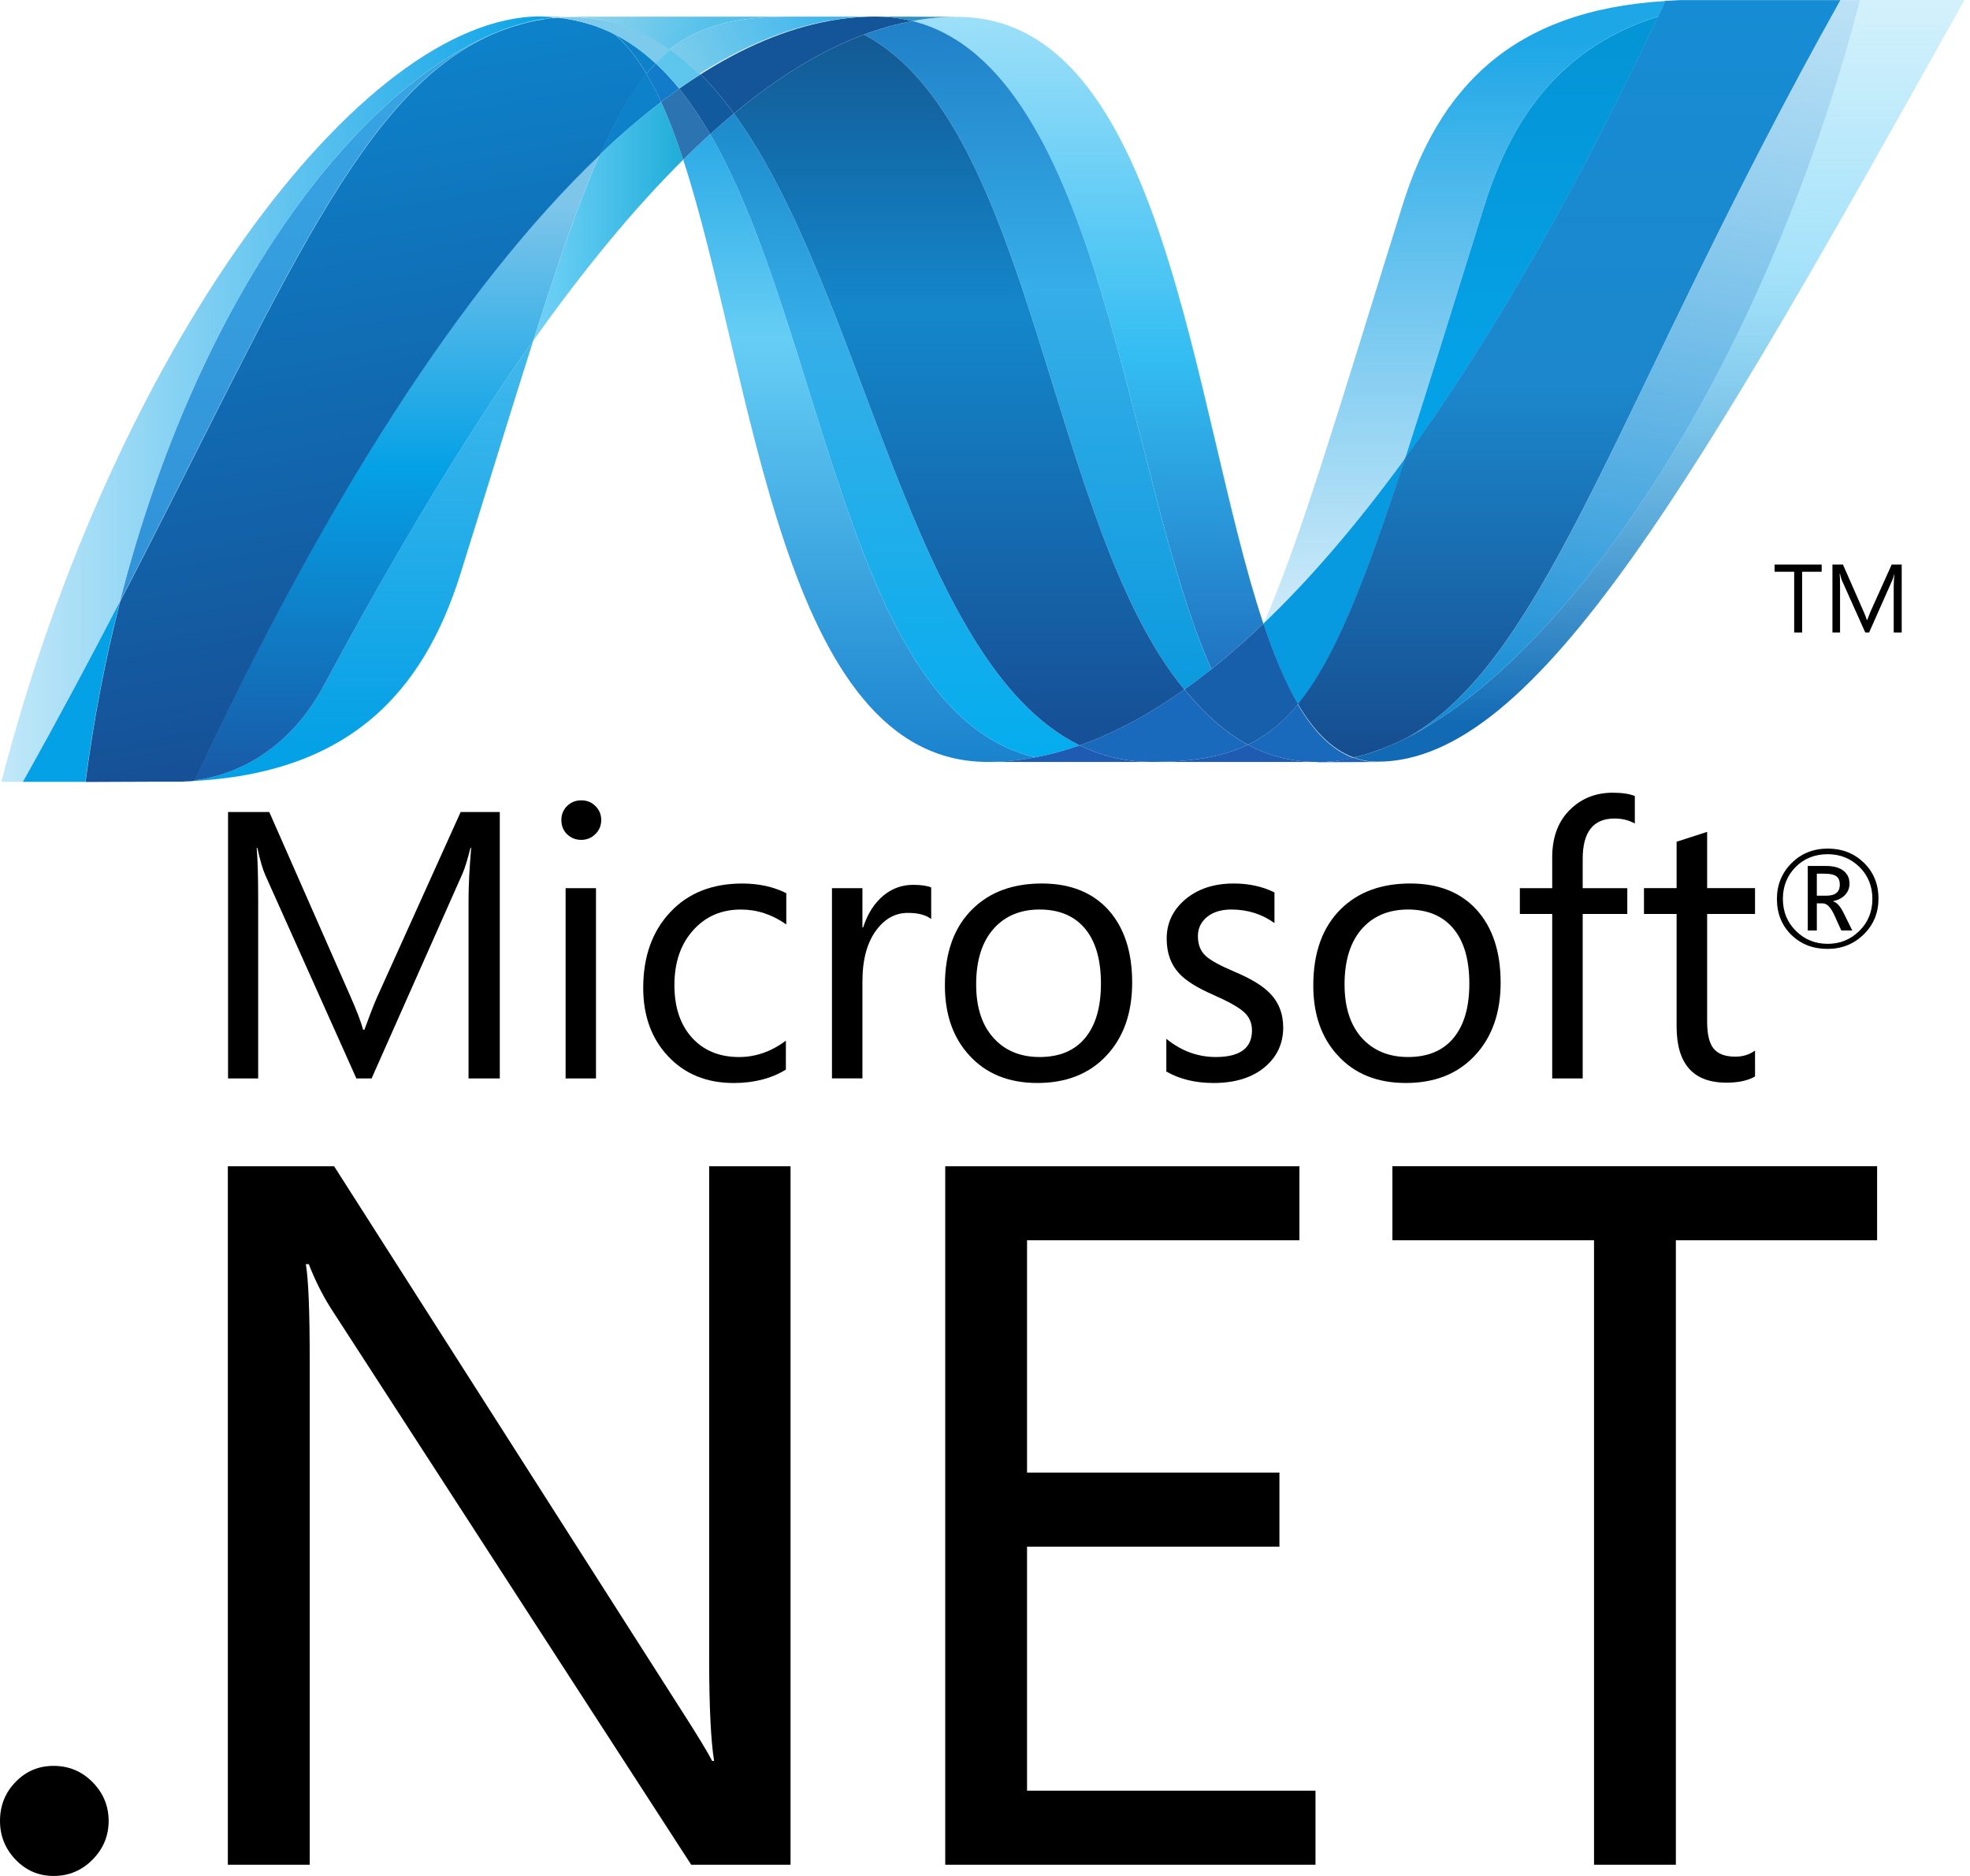 <?xml version="1.0" encoding="UTF-8" standalone="no"?>
<svg
   xmlns:dc="http://purl.org/dc/elements/1.1/"
   xmlns:cc="http://creativecommons.org/ns#"
   xmlns:rdf="http://www.w3.org/1999/02/22-rdf-syntax-ns#"
   xmlns:svg="http://www.w3.org/2000/svg"
   xmlns="http://www.w3.org/2000/svg"
   xmlns:xlink="http://www.w3.org/1999/xlink"
   xmlns:sodipodi="http://sodipodi.sourceforge.net/DTD/sodipodi-0.dtd"
   xmlns:inkscape="http://www.inkscape.org/namespaces/inkscape"
   version="1.1"
   width="315"
   height="299.999"
   id="svg2816"
   sodipodi:docname="NET_logo.svg"
   inkscape:version="0.92.2 (5c3e80d, 2017-08-06)">
  <sodipodi:namedview
     pagecolor="#ffffff"
     bordercolor="#666666"
     borderopacity="1"
     objecttolerance="10"
     gridtolerance="10"
     guidetolerance="10"
     inkscape:pageopacity="0"
     inkscape:pageshadow="2"
     inkscape:window-width="1920"
     inkscape:window-height="1017"
     id="namedview1143"
     showgrid="false"
     inkscape:zoom="2.8333466"
     inkscape:cx="157.5"
     inkscape:cy="206.89709"
     inkscape:window-x="1912"
     inkscape:window-y="-8"
     inkscape:window-maximized="1"
     inkscape:current-layer="svg2816" />
  <defs
     id="defs3">
    <linearGradient
       id="linearGradient4097">
      <stop
         id="stop4099"
         style="stop-color:#33bdf2;stop-opacity:0.698"
         offset="0" />
      <stop
         id="stop4101"
         style="stop-color:#1dacd8;stop-opacity:1"
         offset="1" />
    </linearGradient>
    <linearGradient
       id="linearGradient4062">
      <stop
         id="stop4064"
         style="stop-color:#05a1e6;stop-opacity:0.247"
         offset="0" />
      <stop
         id="stop4066"
         style="stop-color:#05a1e6;stop-opacity:1"
         offset="1" />
    </linearGradient>
    <radialGradient
       cx="0"
       cy="0"
       r="1"
       fx="0"
       fy="0"
       id="radialGradient4775"
       gradientUnits="userSpaceOnUse"
       gradientTransform="matrix(-368.838,3054.236,3027.47,178.242,-35.956,775.328)"
       spreadMethod="pad">
      <stop
         id="stop4777"
         style="stop-color:#ffffff;stop-opacity:1"
         offset="0" />
      <stop
         id="stop4779"
         style="stop-color:#9ca6b0;stop-opacity:1"
         offset="0.907" />
      <stop
         id="stop4781"
         style="stop-color:#9ca6b0;stop-opacity:1"
         offset="0.907" />
      <stop
         id="stop4783"
         style="stop-color:#c2c6cc;stop-opacity:1"
         offset="1" />
    </radialGradient>
    <linearGradient
       x1="0"
       y1="0"
       x2="1"
       y2="0"
       id="linearGradient12325"
       gradientUnits="userSpaceOnUse"
       gradientTransform="matrix(0,-29.661,-29.661,0,2008.511,86.026)"
       spreadMethod="pad">
      <stop
         id="stop12327"
         style="stop-color:#0994dc;stop-opacity:1"
         offset="0" />
      <stop
         id="stop12329"
         style="stop-color:#66cef5;stop-opacity:1"
         offset="0.35" />
      <stop
         id="stop12331"
         style="stop-color:#66cef5;stop-opacity:1"
         offset="0.35" />
      <stop
         id="stop12333"
         style="stop-color:#127bca;stop-opacity:1"
         offset="0.846" />
      <stop
         id="stop12335"
         style="stop-color:#127bca;stop-opacity:1"
         offset="0.846" />
      <stop
         id="stop12337"
         style="stop-color:#127bca;stop-opacity:1"
         offset="1" />
    </linearGradient>
    <linearGradient
       x1="0"
       y1="0"
       x2="1"
       y2="0"
       id="linearGradient12353"
       gradientUnits="userSpaceOnUse"
       gradientTransform="matrix(0,-30.417,-30.417,0,2009.642,86.777)"
       spreadMethod="pad">
      <stop
         id="stop12355"
         style="stop-color:#0e76bc;stop-opacity:1"
         offset="0" />
      <stop
         id="stop12357"
         style="stop-color:#36aee8;stop-opacity:1"
         offset="0.36" />
      <stop
         id="stop12359"
         style="stop-color:#36aee8;stop-opacity:1"
         offset="0.36" />
      <stop
         id="stop12361"
         style="stop-color:#00adef;stop-opacity:1"
         offset="0.846" />
      <stop
         id="stop12363"
         style="stop-color:#00adef;stop-opacity:1"
         offset="0.846" />
      <stop
         id="stop12365"
         style="stop-color:#00adef;stop-opacity:1"
         offset="1" />
    </linearGradient>
    <linearGradient
       x1="0"
       y1="0"
       x2="1"
       y2="0"
       id="linearGradient12439"
       gradientUnits="userSpaceOnUse"
       gradientTransform="matrix(0,24.203,24.203,0,2015.755,62.94)"
       spreadMethod="pad">
      <stop
         id="stop12441"
         style="stop-color:#1c63b7;stop-opacity:1"
         offset="0" />
      <stop
         id="stop12443"
         style="stop-color:#33bdf2;stop-opacity:1"
         offset="0.5" />
      <stop
         id="stop12445"
         style="stop-color:#33bdf2;stop-opacity:0.42"
         offset="1" />
    </linearGradient>
    <linearGradient
       x1="0"
       y1="0"
       x2="1"
       y2="0"
       id="linearGradient12539"
       gradientUnits="userSpaceOnUse"
       gradientTransform="matrix(0,-31.581,-31.581,0,2014.164,89.859)"
       spreadMethod="pad">
      <stop
         id="stop12541"
         style="stop-color:#166ab8;stop-opacity:1"
         offset="0" />
      <stop
         id="stop12543"
         style="stop-color:#36aee8;stop-opacity:1"
         offset="0.4" />
      <stop
         id="stop12545"
         style="stop-color:#36aee8;stop-opacity:1"
         offset="0.4" />
      <stop
         id="stop12547"
         style="stop-color:#0798dd;stop-opacity:1"
         offset="0.846" />
      <stop
         id="stop12549"
         style="stop-color:#0798dd;stop-opacity:1"
         offset="0.846" />
      <stop
         id="stop12551"
         style="stop-color:#0798dd;stop-opacity:1"
         offset="1" />
    </linearGradient>
    <linearGradient
       x1="0"
       y1="0"
       x2="1"
       y2="0"
       id="linearGradient12567"
       gradientUnits="userSpaceOnUse"
       gradientTransform="matrix(0,-33.582,-33.582,0,2011.675,89.693)"
       spreadMethod="pad">
      <stop
         id="stop12569"
         style="stop-color:#124379;stop-opacity:1"
         offset="0" />
      <stop
         id="stop12571"
         style="stop-color:#1487cb;stop-opacity:1"
         offset="0.39" />
      <stop
         id="stop12573"
         style="stop-color:#1487cb;stop-opacity:1"
         offset="0.39" />
      <stop
         id="stop12575"
         style="stop-color:#165197;stop-opacity:1"
         offset="0.78" />
      <stop
         id="stop12577"
         style="stop-color:#165197;stop-opacity:1"
         offset="0.78" />
      <stop
         id="stop12579"
         style="stop-color:#165197;stop-opacity:1"
         offset="1" />
    </linearGradient>
    <linearGradient
       x1="0"
       y1="0"
       x2="1"
       y2="0"
       id="linearGradient12721"
       gradientUnits="userSpaceOnUse"
       gradientTransform="matrix(0,23.577,23.577,0,2033.846,63.547)"
       spreadMethod="pad">
      <stop
         id="stop12723"
         style="stop-color:#136ab4;stop-opacity:1"
         offset="0" />
      <stop
         id="stop12725"
         style="stop-color:#59caf5;stop-opacity:0.549"
         offset="0.6" />
      <stop
         id="stop12727"
         style="stop-color:#59caf5;stop-opacity:0.235"
         offset="1" />
    </linearGradient>
    <linearGradient
       x1="0"
       y1="0"
       x2="1"
       y2="0"
       id="linearGradient12825"
       gradientUnits="userSpaceOnUse"
       gradientTransform="matrix(0,24.141,24.141,0,1991.092,62.953)"
       spreadMethod="pad">
      <stop
         id="stop12827"
         style="stop-color:#318ed5;stop-opacity:1"
         offset="0" />
      <stop
         id="stop12829"
         style="stop-color:#38a7e4;stop-opacity:1"
         offset="1" />
    </linearGradient>
    <linearGradient
       x1="0"
       y1="0"
       x2="1"
       y2="0"
       id="linearGradient12905"
       gradientUnits="userSpaceOnUse"
       gradientTransform="matrix(0,23.466,23.466,0,1992.611,62.868)"
       spreadMethod="pad">
      <stop
         id="stop12907"
         style="stop-color:#05a1e6;stop-opacity:1"
         offset="0" />
      <stop
         id="stop12909"
         style="stop-color:#05a1e6;stop-opacity:0.549"
         offset="1" />
    </linearGradient>
    <linearGradient
       x1="0"
       y1="0"
       x2="1"
       y2="0"
       id="linearGradient12937"
       gradientUnits="userSpaceOnUse"
       gradientTransform="matrix(0,19.829,19.829,0,1993.873,61.671)"
       spreadMethod="pad">
      <stop
         id="stop12939"
         style="stop-color:#1959a6;stop-opacity:1"
         offset="0" />
      <stop
         id="stop12941"
         style="stop-color:#05a1e6;stop-opacity:1"
         offset="0.5" />
      <stop
         id="stop12943"
         style="stop-color:#05a1e6;stop-opacity:1"
         offset="0.5" />
      <stop
         id="stop12945"
         style="stop-color:#7ec5ea;stop-opacity:1"
         offset="0.918" />
      <stop
         id="stop12947"
         style="stop-color:#7ec5ea;stop-opacity:1"
         offset="1" />
    </linearGradient>
    <linearGradient
       x1="0"
       y1="0"
       x2="1"
       y2="0"
       id="linearGradient12975"
       gradientUnits="userSpaceOnUse"
       gradientTransform="matrix(-3.791,21.5,21.5,3.791,1994.633,62.938)"
       spreadMethod="pad">
      <stop
         id="stop12977"
         style="stop-color:#165096;stop-opacity:1"
         offset="0" />
      <stop
         id="stop12979"
         style="stop-color:#0d82ca;stop-opacity:1"
         offset="1" />
    </linearGradient>
    <linearGradient
       x1="0"
       y1="0"
       x2="1"
       y2="0"
       id="linearGradient12995"
       gradientUnits="userSpaceOnUse"
       gradientTransform="matrix(0,11.236,11.236,0,2029.809,75.097)"
       spreadMethod="pad">
      <stop
         id="stop12997"
         style="stop-color:#05a1e6;stop-opacity:1"
         offset="0" />
      <stop
         id="stop12999"
         style="stop-color:#0495d6;stop-opacity:1"
         offset="0.874" />
      <stop
         id="stop13001"
         style="stop-color:#0495d6;stop-opacity:1"
         offset="1" />
    </linearGradient>
    <linearGradient
       x1="0"
       y1="0"
       x2="1"
       y2="0"
       id="linearGradient13071"
       gradientUnits="userSpaceOnUse"
       gradientTransform="matrix(-4.569,-25.909,-25.909,4.569,2035.09,87.371)"
       spreadMethod="pad">
      <stop
         id="stop13073"
         style="stop-color:#38a7e4;stop-opacity:0.329"
         offset="0" />
      <stop
         id="stop13075"
         style="stop-color:#0e88d3;stop-opacity:1"
         offset="0.962" />
      <stop
         id="stop13077"
         style="stop-color:#0e88d3;stop-opacity:1"
         offset="0.962" />
      <stop
         id="stop13079"
         style="stop-color:#0e88d3;stop-opacity:1"
         offset="1" />
    </linearGradient>
    <linearGradient
       x1="0"
       y1="0"
       x2="1"
       y2="0"
       id="linearGradient13131"
       gradientUnits="userSpaceOnUse"
       gradientTransform="matrix(0,-24.512,-24.512,0,2031,86.462)"
       spreadMethod="pad">
      <stop
         id="stop13133"
         style="stop-color:#168cd4;stop-opacity:1"
         offset="0" />
      <stop
         id="stop13135"
         style="stop-color:#1c87cc;stop-opacity:1"
         offset="0.5" />
      <stop
         id="stop13137"
         style="stop-color:#154b8d;stop-opacity:1"
         offset="1" />
    </linearGradient>
    <linearGradient
       x1="0"
       y1="0"
       x2="1"
       y2="0"
       id="linearGradient13207"
       gradientUnits="userSpaceOnUse"
       gradientTransform="matrix(5.646,-2.342,-2.342,-5.646,1999.734,86.966)"
       spreadMethod="pad">
      <stop
         id="stop13209"
         style="stop-color:#97d6ee;stop-opacity:1"
         offset="0" />
      <stop
         id="stop13211"
         style="stop-color:#55c1ea;stop-opacity:1"
         offset="0.703" />
      <stop
         id="stop13213"
         style="stop-color:#55c1ea;stop-opacity:1"
         offset="1" />
    </linearGradient>
    <linearGradient
       x1="0"
       y1="0"
       x2="1"
       y2="0"
       id="linearGradient13219"
       gradientUnits="userSpaceOnUse"
       gradientTransform="matrix(4.459,2.022,2.022,-4.459,2002.999,84.154)"
       spreadMethod="pad">
      <stop
         id="stop13221"
         style="stop-color:#7accec;stop-opacity:1"
         offset="0" />
      <stop
         id="stop13223"
         style="stop-color:#3fb7ed;stop-opacity:1"
         offset="1" />
    </linearGradient>
    <linearGradient
       x1="0"
       y1="0"
       x2="1"
       y2="0"
       id="linearGradient13315"
       gradientUnits="userSpaceOnUse"
       gradientTransform="matrix(0,-23.976,-23.976,0,2027.682,85.106)"
       spreadMethod="pad">
      <stop
         id="stop13317"
         style="stop-color:#1da7e7;stop-opacity:1"
         offset="0" />
      <stop
         id="stop13319"
         style="stop-color:#37abe7;stop-opacity:0"
         offset="1" />
    </linearGradient>
    <radialGradient
       cx="0"
       cy="0"
       r="1"
       fx="0"
       fy="0"
       id="radialGradient8648"
       xlink:href="#radialGradient4775"
       gradientUnits="userSpaceOnUse"
       gradientTransform="matrix(-461.047,-3817.795,3784.338,-222.803,-1583.957,1199.028)"
       spreadMethod="pad" />
    <linearGradient
       x1="0"
       y1="0"
       x2="1"
       y2="0"
       id="linearGradient8651"
       xlink:href="#linearGradient12325"
       gradientUnits="userSpaceOnUse"
       gradientTransform="matrix(0,149.735,-149.735,0,137.388,1.854)"
       spreadMethod="pad" />
    <linearGradient
       x1="0"
       y1="0"
       x2="1"
       y2="0"
       id="linearGradient8654"
       xlink:href="#linearGradient12353"
       gradientUnits="userSpaceOnUse"
       gradientTransform="matrix(0,153.551,-153.551,0,143.097,-1.937)"
       spreadMethod="pad" />
    <linearGradient
       x1="0"
       y1="0"
       x2="1"
       y2="0"
       id="linearGradient8670"
       xlink:href="#linearGradient12539"
       gradientUnits="userSpaceOnUse"
       gradientTransform="matrix(0,159.425,-159.425,0,165.928,-17.495)"
       spreadMethod="pad" />
    <linearGradient
       x1="0"
       y1="0"
       x2="1"
       y2="0"
       id="linearGradient8673"
       xlink:href="#linearGradient12567"
       gradientUnits="userSpaceOnUse"
       gradientTransform="matrix(0,169.528,-169.528,0,153.361,-16.657)"
       spreadMethod="pad" />
    <linearGradient
       x1="0"
       y1="0"
       x2="1"
       y2="0"
       id="linearGradient8692"
       xlink:href="#linearGradient12825"
       gradientUnits="userSpaceOnUse"
       gradientTransform="matrix(0,-121.865,121.865,0,49.455,118.332)"
       spreadMethod="pad" />
    <linearGradient
       x1="0"
       y1="0"
       x2="1"
       y2="0"
       id="linearGradient8703"
       xlink:href="#linearGradient12937"
       gradientUnits="userSpaceOnUse"
       gradientTransform="matrix(0,-100.1,100.1,0,63.495,124.805)"
       spreadMethod="pad" />
    <linearGradient
       x1="0"
       y1="0"
       x2="1"
       y2="0"
       id="linearGradient8706"
       xlink:href="#linearGradient12975"
       gradientUnits="userSpaceOnUse"
       gradientTransform="matrix(-19.138,-108.537,108.537,-19.138,67.331,118.41)"
       spreadMethod="pad" />
    <linearGradient
       x1="0"
       y1="0"
       x2="1"
       y2="0"
       id="linearGradient8709"
       xlink:href="#linearGradient12995"
       gradientUnits="userSpaceOnUse"
       gradientTransform="matrix(0,-56.721,56.721,0,244.903,57.029)"
       spreadMethod="pad" />
    <linearGradient
       x1="0"
       y1="0"
       x2="1"
       y2="0"
       id="linearGradient8720"
       xlink:href="#linearGradient13131"
       gradientUnits="userSpaceOnUse"
       gradientTransform="matrix(0,123.742,-123.742,0,250.918,-0.344)"
       spreadMethod="pad" />
    <linearGradient
       x1="0"
       y1="0"
       x2="1"
       y2="0"
       id="linearGradient8939"
       xlink:href="#linearGradient13219"
       gradientUnits="userSpaceOnUse"
       gradientTransform="matrix(4.459,2.022,2.022,-4.459,2002.999,84.154)"
       spreadMethod="pad" />
    <linearGradient
       x1="0"
       y1="0"
       x2="1"
       y2="0"
       id="linearGradient8943"
       xlink:href="#linearGradient13207"
       gradientUnits="userSpaceOnUse"
       gradientTransform="matrix(5.646,-2.342,-2.342,-5.646,1999.734,86.966)"
       spreadMethod="pad" />
    <linearGradient
       x1="0"
       y1="0"
       x2="1"
       y2="0"
       id="linearGradient8947"
       xlink:href="#linearGradient13071"
       gradientUnits="userSpaceOnUse"
       gradientTransform="matrix(-4.569,-25.909,-25.909,4.569,2035.09,87.371)"
       spreadMethod="pad" />
    <linearGradient
       x1="0"
       y1="0"
       x2="1"
       y2="0"
       id="linearGradient8954"
       xlink:href="#linearGradient12905"
       gradientUnits="userSpaceOnUse"
       gradientTransform="matrix(0,-118.46,118.46,0,57.126,118.76)"
       spreadMethod="pad" />
    <linearGradient
       x1="0"
       y1="0"
       x2="1"
       y2="0"
       id="linearGradient8956"
       xlink:href="#linearGradient12721"
       gradientUnits="userSpaceOnUse"
       gradientTransform="matrix(0,23.577,23.577,0,2033.846,63.547)"
       spreadMethod="pad" />
    <linearGradient
       x1="937.661"
       y1="2075.999"
       x2="959.674"
       y2="2075.999"
       id="linearGradient4068"
       xlink:href="#linearGradient4062"
       gradientUnits="userSpaceOnUse"
       gradientTransform="matrix(4.039,0,0,4.039,-3786.541,-8320.135)" />
    <linearGradient
       x1="958.722"
       y1="2068.957"
       x2="964.657"
       y2="2068.957"
       id="linearGradient4095"
       xlink:href="#linearGradient4097"
       gradientUnits="userSpaceOnUse"
       gradientTransform="matrix(4.039,0,0,4.039,-3786.541,-8320.135)" />
    <linearGradient
       x1="0"
       y1="0"
       x2="1"
       y2="0"
       id="linearGradient3748"
       xlink:href="#linearGradient12439"
       gradientUnits="userSpaceOnUse"
       gradientTransform="matrix(0,-122.178,122.178,0,173.958,118.396)"
       spreadMethod="pad" />
    <linearGradient
       x1="0"
       y1="0"
       x2="1"
       y2="0"
       id="linearGradient3751"
       xlink:href="#linearGradient13315"
       gradientUnits="userSpaceOnUse"
       gradientTransform="matrix(0,121.032,-121.032,0,234.166,6.498)"
       spreadMethod="pad" />
    <linearGradient
       x1="0"
       y1="0"
       x2="1"
       y2="0"
       id="linearGradient3754"
       xlink:href="#linearGradient13071"
       gradientUnits="userSpaceOnUse"
       gradientTransform="matrix(-23.063,130.795,-130.795,-23.063,271.564,-4.934)"
       spreadMethod="pad" />
    <linearGradient
       x1="0"
       y1="0"
       x2="1"
       y2="0"
       id="linearGradient3757"
       xlink:href="#linearGradient12721"
       gradientUnits="userSpaceOnUse"
       gradientTransform="matrix(0,-119.018,119.018,0,265.283,115.334)"
       spreadMethod="pad" />
  </defs>
  <path
     inkscape:connector-curvature="0"
     style="fill:#000000;fill-opacity:1;fill-rule:nonzero;stroke:none;stroke-width:1.116"
     id="path12245"
     d="m 291.284,91.438 h -3.123 v 9.706 h -1.274 v -9.706 h -3.134 v -1.155 h 7.53 z" />
  <path
     inkscape:connector-curvature="0"
     style="fill:#000000;fill-opacity:1;fill-rule:nonzero;stroke:none;stroke-width:1.116"
     id="path12257"
     d="m 304.07,101.142 h -1.268 v -7.293 c 0,-0.575 0.045,-1.279 0.104,-2.108 v 0 c -0.131,0.496 -0.239,0.84 -0.338,1.06 l -3.697,8.342 h -0.62 l -3.709,-8.279 c -0.108,-0.23 -0.216,-0.603 -0.334,-1.122 h -0.045 c 0.045,0.437 0.059,1.144 0.059,2.125 v 7.276 h -1.217 V 90.281 h 1.68 l 3.331,7.58 c 0.252,0.57 0.41,1.009 0.491,1.302 h 0.049 c 0.221,-0.597 0.401,-1.043 0.524,-1.336 l 3.398,-7.547 h 1.601 v 10.861 z" />
  <path
     inkscape:connector-curvature="0"
     style="fill:#000000;fill-opacity:1;fill-rule:nonzero;stroke:none;stroke-width:1.116"
     id="path12261"
     d="m 294.184,141.465 c 0,-0.592 -0.162,-1.015 -0.496,-1.291 -0.37,-0.298 -1.009,-0.456 -1.899,-0.456 h -1.28 v 3.517 h 1.544 c 1.426,0 2.131,-0.592 2.131,-1.77 m 1.995,7.333 h -1.758 l -1.121,-2.474 c -0.57,-1.24 -1.178,-1.86 -1.843,-1.86 h -0.947 v 4.334 h -1.449 v -10.315 h 2.903 c 1.291,0 2.26,0.28 2.925,0.863 0.564,0.501 0.845,1.144 0.845,1.945 0,0.71 -0.23,1.308 -0.693,1.803 -0.451,0.502 -1.099,0.84 -1.928,1.015 v 0.045 c 0.575,0.135 1.15,0.767 1.708,1.905 l 1.359,2.745 z m 3.213,-5.056 c 0,-2.029 -0.693,-3.742 -2.074,-5.101 -1.386,-1.358 -3.077,-2.04 -5.073,-2.04 -2.057,0 -3.77,0.682 -5.129,2.052 -1.359,1.375 -2.034,3.077 -2.034,5.089 0,2.057 0.704,3.776 2.102,5.146 1.381,1.369 3.072,2.046 5.061,2.046 1.978,0 3.669,-0.682 5.061,-2.069 1.392,-1.364 2.085,-3.077 2.085,-5.123 m 0.975,-0.045 c 0,2.278 -0.783,4.188 -2.356,5.727 -1.573,1.55 -3.5,2.322 -5.806,2.322 -2.322,0 -4.249,-0.761 -5.783,-2.255 -1.533,-1.516 -2.294,-3.421 -2.294,-5.732 0,-2.26 0.778,-4.16 2.333,-5.721 1.556,-1.556 3.494,-2.333 5.811,-2.333 2.271,0 4.176,0.744 5.721,2.226 1.584,1.522 2.373,3.438 2.373,5.766" />
  <path
     inkscape:connector-curvature="0"
     style="fill:#000000;fill-opacity:1;fill-rule:nonzero;stroke:none;stroke-width:1.116"
     id="path12265"
     d="m 79.919,172.459 h -4.999 v -28.61 c 0,-2.26 0.149,-5.01 0.415,-8.257 h -0.113 c -0.468,1.899 -0.896,3.274 -1.274,4.126 L 59.418,172.459 H 56.983 L 42.425,139.955 c -0.41,-0.908 -0.84,-2.368 -1.274,-4.362 h -0.108 c 0.153,1.708 0.239,4.475 0.239,8.313 V 172.459 h -4.819 v -42.604 h 6.594 l 13.071,29.708 c 0.986,2.238 1.623,3.94 1.933,5.101 h 0.207 c 0.851,-2.328 1.527,-4.075 2.04,-5.225 L 73.66,129.855 h 6.256 V 172.459 Z" />
  <path
     inkscape:connector-curvature="0"
     style="fill:#000000;fill-opacity:1;fill-rule:nonzero;stroke:none;stroke-width:1.116"
     id="path12267"
     d="m 95.297,172.458 h -4.858 v -30.424 h 4.858 z m 0.84,-41.331 c 0,0.896 -0.316,1.646 -0.942,2.26 -0.614,0.614 -1.375,0.924 -2.266,0.924 -0.868,0 -1.623,-0.298 -2.243,-0.891 -0.62,-0.597 -0.925,-1.359 -0.925,-2.294 0,-0.879 0.307,-1.629 0.925,-2.237 0.62,-0.609 1.375,-0.902 2.243,-0.902 0.891,0 1.652,0.293 2.266,0.902 0.626,0.609 0.942,1.358 0.942,2.237" />
  <path
     inkscape:connector-curvature="0"
     style="fill:#000000;fill-opacity:1;fill-rule:nonzero;stroke:none;stroke-width:1.116"
     id="path12271"
     d="m 125.659,171.05 c -2.333,1.432 -5.118,2.142 -8.336,2.142 -4.362,0 -7.874,-1.448 -10.556,-4.34 -2.604,-2.807 -3.917,-6.431 -3.917,-10.872 0,-4.983 1.426,-9.018 4.3,-12.084 2.858,-3.072 6.702,-4.605 11.538,-4.605 2.643,0 4.988,0.518 7.039,1.544 v 5 c -2.271,-1.595 -4.672,-2.384 -7.248,-2.384 -3.1,0 -5.619,1.082 -7.575,3.241 -2.035,2.209 -3.066,5.163 -3.066,8.849 0,3.54 0.941,6.341 2.813,8.409 1.877,2.057 4.374,3.089 7.524,3.089 2.66,0 5.152,-0.874 7.485,-2.615 z" />
  <path
     inkscape:connector-curvature="0"
     style="fill:#000000;fill-opacity:1;fill-rule:nonzero;stroke:none;stroke-width:1.116"
     id="path12275"
     d="m 148.897,146.969 c -0.857,-0.659 -2.091,-0.981 -3.72,-0.981 -1.978,0 -3.641,0.885 -4.988,2.672 -1.528,1.995 -2.288,4.757 -2.288,8.285 v 15.511 h -4.87 v -30.424 h 4.87 v 6.273 h 0.117 c 0.716,-2.221 1.821,-3.929 3.297,-5.14 1.381,-1.105 2.942,-1.663 4.661,-1.663 1.296,0 2.26,0.14 2.92,0.415 v 5.05 z" />
  <path
     inkscape:connector-curvature="0"
     style="fill:#000000;fill-opacity:1;fill-rule:nonzero;stroke:none;stroke-width:1.116"
     id="path12279"
     d="m 176.038,157.301 c 0,-3.894 -0.879,-6.87 -2.638,-8.911 -1.708,-1.961 -4.092,-2.942 -7.163,-2.942 -3.027,0 -5.456,0.992 -7.271,2.976 -1.922,2.119 -2.88,5.112 -2.88,8.996 0,3.641 0.913,6.498 2.756,8.539 1.831,2.052 4.3,3.077 7.395,3.077 3.201,0 5.653,-1.042 7.332,-3.117 1.646,-2.029 2.469,-4.898 2.469,-8.618 m 4.994,-0.171 c 0,4.847 -1.369,8.742 -4.097,11.662 -2.739,2.931 -6.425,4.396 -11.058,4.396 -4.565,0 -8.201,-1.466 -10.867,-4.396 -2.61,-2.824 -3.923,-6.555 -3.923,-11.194 0,-5.293 1.482,-9.373 4.458,-12.27 2.75,-2.688 6.431,-4.041 11.042,-4.041 4.537,0 8.082,1.414 10.635,4.216 2.531,2.818 3.81,6.696 3.81,11.627" />
  <path
     inkscape:connector-curvature="0"
     style="fill:#000000;fill-opacity:1;fill-rule:nonzero;stroke:none;stroke-width:1.116"
     id="path12283"
     d="m 205.183,164.318 c 0,2.491 -0.93,4.554 -2.795,6.2 -2.034,1.781 -4.83,2.672 -8.347,2.672 -2.88,0 -5.405,-0.603 -7.547,-1.832 v -5.236 c 2.384,1.939 5.016,2.914 7.908,2.914 3.855,0 5.788,-1.42 5.788,-4.25 0,-1.19 -0.424,-2.176 -1.279,-2.937 -0.857,-0.778 -2.52,-1.708 -4.994,-2.796 -2.548,-1.116 -4.362,-2.26 -5.433,-3.449 -1.285,-1.409 -1.933,-3.241 -1.933,-5.495 0,-2.525 1.009,-4.628 3.004,-6.301 2.001,-1.68 4.571,-2.52 7.727,-2.52 2.418,0 4.583,0.473 6.504,1.426 v 4.904 c -2.006,-1.449 -4.3,-2.17 -6.904,-2.17 -1.612,0 -2.908,0.401 -3.872,1.184 -0.975,0.8 -1.466,1.821 -1.466,3.066 0,1.347 0.41,2.396 1.223,3.145 0.721,0.693 2.254,1.539 4.565,2.525 2.598,1.088 4.475,2.215 5.619,3.37 1.482,1.46 2.232,3.32 2.232,5.58" />
  <path
     inkscape:connector-curvature="0"
     style="fill:#000000;fill-opacity:1;fill-rule:nonzero;stroke:none;stroke-width:1.116"
     id="path12287"
     d="m 234.944,157.301 c 0,-3.894 -0.879,-6.87 -2.643,-8.911 -1.702,-1.961 -4.092,-2.942 -7.158,-2.942 -3.027,0 -5.456,0.992 -7.282,2.976 -1.916,2.119 -2.869,5.112 -2.869,8.996 0,3.641 0.913,6.498 2.739,8.539 1.855,2.052 4.323,3.077 7.412,3.077 3.207,0 5.653,-1.042 7.332,-3.117 1.646,-2.029 2.469,-4.898 2.469,-8.618 m 5.005,-0.171 c 0,4.847 -1.381,8.742 -4.114,11.662 -2.728,2.931 -6.414,4.396 -11.047,4.396 -4.571,0 -8.206,-1.466 -10.872,-4.396 -2.61,-2.824 -3.923,-6.555 -3.923,-11.194 0,-5.293 1.493,-9.373 4.453,-12.27 2.75,-2.688 6.437,-4.041 11.052,-4.041 4.537,0 8.077,1.414 10.624,4.216 2.536,2.818 3.827,6.696 3.827,11.627" />
  <path
     inkscape:connector-curvature="0"
     style="fill:#000000;fill-opacity:1;fill-rule:nonzero;stroke:none;stroke-width:1.116"
     id="path12291"
     d="m 261.407,131.695 c -0.958,-0.53 -2.023,-0.8 -3.235,-0.8 -3.41,0 -5.101,2.147 -5.101,6.448 v 4.689 h 7.13 v 4.126 h -7.13 v 26.299 h -4.875 v -26.299 h -5.174 v -4.126 h 5.174 v -4.931 c 0,-3.348 1.026,-5.975 3.111,-7.869 1.787,-1.646 3.973,-2.463 6.572,-2.463 1.505,0 2.677,0.18 3.528,0.53 z" />
  <path
     inkscape:connector-curvature="0"
     style="fill:#000000;fill-opacity:1;fill-rule:nonzero;stroke:none;stroke-width:1.116"
     id="path12295"
     d="m 280.628,172.151 c -1.15,0.66 -2.683,0.987 -4.577,0.987 -5.309,0 -7.964,-2.993 -7.964,-8.979 v -17.996 h -5.219 v -4.132 h 5.219 v -7.423 c 1.556,-0.491 3.173,-1.026 4.881,-1.578 v 9.001 h 7.659 v 4.132 h -7.659 v 17.168 c 0,2.04 0.334,3.5 1.031,4.345 0.705,0.874 1.855,1.302 3.478,1.302 1.212,0 2.26,-0.325 3.15,-0.981 z" />
  <path
     inkscape:connector-curvature="0"
     style="fill:#000000;fill-opacity:1;fill-rule:nonzero;stroke:none;stroke-width:1.116"
     id="path12299"
     d="m 17.371,291.2 c 0,2.384 -0.851,4.447 -2.57,6.189 -1.713,1.736 -3.793,2.61 -6.234,2.61 -2.384,0 -4.413,-0.874 -6.076,-2.61 C 0.828,295.647 0,293.584 0,291.2 c 0,-2.451 0.828,-4.52 2.491,-6.234 1.662,-1.719 3.692,-2.57 6.076,-2.57 2.44,0 4.52,0.863 6.234,2.604 1.719,1.742 2.57,3.81 2.57,6.2" />
  <path
     inkscape:connector-curvature="0"
     style="fill:#000000;fill-opacity:1;fill-rule:nonzero;stroke:none;stroke-width:1.116"
     id="path12303"
     d="M 126.408,298.207 H 110.525 L 52.872,209.171 c -1.347,-2.142 -2.508,-4.47 -3.494,-7.011 h -0.474 c 0.41,2.384 0.62,7.502 0.62,15.342 v 80.705 H 36.431 V 186.502 h 16.993 l 55.928,87.632 c 2.227,3.477 3.748,5.968 4.52,7.468 h 0.311 c -0.518,-3.213 -0.789,-8.691 -0.789,-16.424 v -78.676 h 13.014 v 111.704 z" />
  <path
     inkscape:connector-curvature="0"
     style="fill:#000000;fill-opacity:1;fill-rule:nonzero;stroke:none;stroke-width:1.116"
     id="path12307"
     d="M 210.345,298.207 H 151.142 V 186.502 h 56.633 V 198.338 H 164.224 v 37.159 h 40.355 V 247.34 H 164.224 v 39.025 h 46.121 z" />
  <path
     inkscape:connector-curvature="0"
     style="fill:#000000;fill-opacity:1;fill-rule:nonzero;stroke:none;stroke-width:1.116"
     id="path12311"
     d="M 300.146,198.34 H 267.969 v 99.869 h -13.087 v -99.869 h -32.239 v -11.841 h 77.504 z" />
  <path
     inkscape:connector-curvature="0"
     style="fill:url(#linearGradient8651);stroke:none"
     id="path12339"
     d="m 109.242,25.537 c 11.313,34.595 15.599,96.308 48.679,96.308 v 0 c 2.519,0 5.063,-0.246 7.618,-0.732 v 0 c -30.072,-7.012 -33.636,-68.054 -51.986,-99.666 v 0 c -1.439,1.308 -2.867,2.671 -4.311,4.089" />
  <path
     inkscape:connector-curvature="0"
     style="fill:url(#linearGradient8654);stroke:none"
     id="path12367"
     d="m 113.553,21.448 c 18.35,31.611 21.914,92.654 51.986,99.666 v 0 c 2.362,-0.434 4.73,-1.09 7.103,-1.918 v 0 c -26.992,-13.226 -34.454,-72.501 -55.292,-101.039 v 0 c -1.262,1.05 -2.529,2.151 -3.796,3.291" />
  <path
     inkscape:connector-curvature="0"
     style="fill:#14559a;fill-opacity:1;fill-rule:nonzero;stroke:none"
     id="path12379"
     d="m 139.992,2.648 c -2.514,0 -5.064,0.246 -7.623,0.732 -6.694,1.262 -13.493,4.144 -20.349,8.506 1.873,1.848 3.655,3.963 5.33,6.27 6.972,-5.785 13.898,-10.061 20.799,-12.63 2.59,-0.959 5.169,-1.681 7.759,-2.155 -1.868,-0.475 -3.837,-0.722 -5.916,-0.722" />
  <path
     inkscape:connector-curvature="0"
     style="fill:url(#linearGradient3748);stroke:none"
     id="path12459"
     d="m 193.712,107.004 c 2.761,-2.196 5.528,-4.624 8.299,-7.274 -11.495,-34.434 -15.609,-97.031 -48.922,-97.031 -2.383,0 -4.786,0.222 -7.184,0.666 30.344,7.547 34.231,73.567 47.806,103.638" />
  <path
     inkscape:connector-curvature="0"
     style="fill:#3092c4;fill-opacity:1;fill-rule:nonzero;stroke:none"
     id="path12521"
     d="m 145.907,3.368 c -1.868,-0.474 -3.837,-0.722 -5.916,-0.722 l 13.1,0.048 c -2.383,0 -4.786,0.222 -7.184,0.672" />
  <path
     inkscape:connector-curvature="0"
     style="fill:#1969bc;fill-opacity:1;fill-rule:nonzero;stroke:none"
     id="path12525"
     d="m 193.13,114.319 c -1.302,-1.242 -2.539,-2.605 -3.756,-4.059 -5.604,3.968 -11.187,6.976 -16.734,8.935 1.974,0.964 4.043,1.681 6.239,2.126 1.701,0.347 3.463,0.525 5.316,0.525 6.224,0 11.146,-0.737 15.336,-2.746 -2.307,-1.247 -4.422,-2.862 -6.401,-4.781" />
  <path
     inkscape:connector-curvature="0"
     style="fill:url(#linearGradient8670);stroke:none"
     id="path12553"
     d="m 138.147,5.531 c 27.179,14.216 29.542,78.59 51.229,104.729 v 0 c 1.454,-1.025 2.893,-2.11 4.331,-3.256 v 0 C 180.133,76.932 176.251,10.907 145.911,3.365 v 0 c -2.59,0.485 -5.174,1.202 -7.764,2.166" />
  <path
     inkscape:connector-curvature="0"
     style="fill:url(#linearGradient8673);stroke:none"
     id="path12581"
     d="m 117.349,18.157 c 20.839,28.537 28.3,87.813 55.292,101.039 v 0 c 5.548,-1.959 11.131,-4.967 16.735,-8.935 v 0 C 167.689,84.121 165.326,19.747 138.147,5.531 v 0 c -6.901,2.564 -13.827,6.84 -20.798,12.625" />
  <path
     inkscape:connector-curvature="0"
     style="fill:url(#linearGradient4095);fill-opacity:1;fill-rule:nonzero;stroke:none"
     id="path12651"
     d="m 95.909,24.704 c -3.266,7.386 -6.603,17.093 -10.636,29.764 8.021,-11.303 16.018,-21.041 23.969,-28.931 -1.095,-3.367 -2.272,-6.472 -3.539,-9.239 -3.251,2.489 -6.527,5.291 -9.793,8.405" />
  <path
     inkscape:connector-curvature="0"
     style="fill:#2b74b1;fill-opacity:1;fill-rule:nonzero;stroke:none"
     id="path12655"
     d="m 108.599,14.169 c -0.959,0.686 -1.923,1.388 -2.892,2.13 1.267,2.766 2.438,5.871 3.534,9.238 1.443,-1.413 2.877,-2.781 4.311,-4.089 -1.54,-2.645 -3.175,-5.089 -4.952,-7.279" />
  <path
     inkscape:connector-curvature="0"
     style="fill:#125a9e;fill-opacity:1;fill-rule:nonzero;stroke:none"
     id="path12659"
     d="m 112.02,11.886 c -1.141,0.722 -2.276,1.484 -3.423,2.282 1.777,2.191 3.413,4.634 4.957,7.285 1.267,-1.146 2.534,-2.252 3.796,-3.297 -1.676,-2.307 -3.458,-4.422 -5.331,-6.27" />
  <path
     inkscape:connector-curvature="0"
     style="fill:url(#linearGradient3757);stroke:none"
     id="path12741"
     d="m 297.406,0.014 c -15.372,59.28 -47.478,106.894 -74.395,118.899 0,0 -0.051,0 -0.051,0 -0.49,0.222 -0.974,0.424 -1.454,0.621 -0.066,0.04 -0.126,0.045 -0.177,0.069 -0.141,0.057 -0.273,0.101 -0.414,0.158 -0.066,0.04 -0.126,0.053 -0.186,0.077 -0.227,0.081 -0.449,0.149 -0.671,0.238 -0.096,0.04 -0.187,0.065 -0.278,0.097 -0.101,0.04 -0.217,0.077 -0.333,0.109 -0.101,0.04 -0.207,0.069 -0.323,0.113 -0.096,0.04 -0.197,0.057 -0.287,0.097 -0.197,0.057 -0.378,0.105 -0.576,0.174 -0.081,0 -0.156,0.044 -0.242,0.065 -0.121,0.04 -0.258,0.069 -0.389,0.105 -0.091,0.04 -0.166,0.053 -0.263,0.073 -0.137,0.04 -0.288,0.077 -0.424,0.109 -0.182,0.04 -0.343,0.077 -0.515,0.113 1.217,0.449 2.484,0.676 3.852,0.676 25.523,0 51.258,-45.741 93.84,-121.806 h -16.719 z" />
  <path
     inkscape:connector-curvature="0"
     style="fill:url(#linearGradient4068);fill-opacity:1;fill-rule:nonzero;stroke:none"
     id="path12803"
     d="m 79.73,5.054 c 0.016,0 0.036,-0.04 0.046,-0.04 0.02,0 0.051,0 0.061,-0.04 0,0 0.02,0 0.032,0 0.141,-0.048 0.273,-0.105 0.414,-0.158 0.036,0 0.055,0 0.081,-0.04 0.036,0 0.071,-0.04 0.106,-0.045 0.151,-0.048 0.303,-0.105 0.444,-0.158 0,0 0.016,0 0.024,0 0.338,-0.101 0.651,-0.226 0.979,-0.343 0.046,0 0.091,-0.04 0.146,-0.04 0.137,-0.044 0.278,-0.093 0.419,-0.125 0.066,-0.04 0.131,-0.04 0.192,-0.061 0.146,-0.044 0.288,-0.093 0.424,-0.125 0.061,0 0.116,-0.04 0.162,-0.044 0.469,-0.129 0.934,-0.25 1.403,-0.363 0.066,0 0.121,-0.04 0.192,-0.044 0.136,-0.04 0.263,-0.061 0.409,-0.081 0.061,-0.04 0.131,-0.04 0.202,-0.061 0.136,-0.04 0.267,-0.044 0.414,-0.077 0.036,0 0.055,0 0.096,0 0.283,-0.057 0.571,-0.105 0.853,-0.158 0.051,0 0.116,0 0.172,0 0.136,-0.04 0.257,-0.044 0.394,-0.069 0.075,0 0.151,-0.04 0.222,-0.04 0.126,0 0.252,-0.04 0.378,-0.057 0.066,0 0.131,0 0.207,-0.04 0.298,-0.04 0.606,-0.056 0.919,-0.081 -0.883,-0.085 -1.792,-0.141 -2.716,-0.141 -28.744,0 -68.347,53.334 -86.187,122.402 0,0 1.302,0 3.438,0 C 9.365,114.843 14.494,105.211 19.184,96.17 31.678,47.249 57.126,13.885 79.731,5.046" />
  <path
     inkscape:connector-curvature="0"
     style="fill:#0d82ca;fill-opacity:1;fill-rule:nonzero;stroke:none"
     id="path12807"
     d="m 95.909,24.704 c 3.266,-3.115 6.542,-5.916 9.793,-8.405 -0.742,-1.625 -1.509,-3.13 -2.332,-4.508 -2.63,3.19 -5.033,7.401 -7.461,12.913" />
  <path
     inkscape:connector-curvature="0"
     style="fill:#0d82ca;fill-opacity:1;fill-rule:nonzero;stroke:none"
     id="path12811"
     d="m 98.27,5.458 c 1.878,1.575 3.559,3.741 5.099,6.336 0.485,-0.596 0.975,-1.146 1.484,-1.661 -2.135,-1.994 -4.442,-3.63 -6.946,-4.861 0.101,0.056 0.202,0.101 0.307,0.145 0,0 0.04,0.04 0.057,0.04" />
  <path
     inkscape:connector-curvature="0"
     style="fill:url(#linearGradient8692);stroke:none"
     id="path12831"
     d="M 19.183,96.176 C 45.393,45.669 57.811,13.704 79.73,5.052 v 0 C 57.13,13.896 31.677,47.259 19.183,96.176" />
  <path
     inkscape:connector-curvature="0"
     style="fill:#127bca;fill-opacity:1;fill-rule:nonzero;stroke:none"
     id="path12843"
     d="m 104.852,10.132 c -0.51,0.52 -0.994,1.065 -1.484,1.661 0.823,1.378 1.59,2.877 2.337,4.508 0.969,-0.742 1.933,-1.444 2.892,-2.13 -1.186,-1.464 -2.438,-2.822 -3.746,-4.039" />
  <path
     inkscape:connector-curvature="0"
     style="fill:url(#linearGradient8954);stroke:none"
     id="path12923"
     d="m 31.081,124.804 v 0 c -0.162,0.04 -0.323,0.04 -0.475,0.057 -0.051,0 -0.061,0 -0.091,0 -0.137,0 -0.278,0.04 -0.404,0.04 0,0 -0.051,0 -0.066,0 -0.328,0.04 -0.651,0.04 -0.964,0.065 h -0.101 c 26.528,-0.742 38.654,-14.024 44.671,-33.288 4.574,-14.604 8.329,-26.907 11.621,-37.23 -11.111,15.639 -22.273,34.282 -33.495,55.166 -5.412,10.066 -13.64,14.271 -20.697,15.17" />
  <path
     inkscape:connector-curvature="0"
     style="fill:url(#linearGradient8703);stroke:none"
     id="path12949"
     d="m 31.081,124.794 v 0 c 7.057,-0.899 15.286,-5.099 20.697,-15.17 v 0 C 63,88.745 74.167,70.097 85.268,54.458 v 0 c 4.038,-12.676 7.37,-22.378 10.642,-29.764 v 0 C 73.783,45.755 51.571,80.774 31.081,124.784" />
  <path
     inkscape:connector-curvature="0"
     style="fill:#05a1e6;fill-opacity:1;fill-rule:nonzero;stroke:none"
     id="path12961"
     d="m 19.181,96.177 c -4.69,9.041 -9.818,18.673 -15.528,28.855 2.469,0 6.043,0 10.001,0 1.323,-10.112 3.201,-19.754 5.528,-28.85" />
  <path
     inkscape:connector-curvature="0"
     style="fill:url(#linearGradient8706);stroke:none"
     id="path12981"
     d="m 88.201,2.871 c -0.081,0 -0.141,0.04 -0.212,0.04 v 0 c -0.121,0.04 -0.248,0.04 -0.374,0.053 v 0 c -0.075,0 -0.146,0 -0.222,0.04 v 0 c -0.137,0.04 -0.263,0.044 -0.394,0.069 v 0 c -0.061,0 -0.121,0 -0.172,0.04 v 0 c -0.288,0.048 -0.571,0.101 -0.853,0.149 v 0 c -0.05,0 -0.066,0 -0.096,0 v 0 c -0.146,0.04 -0.278,0.061 -0.414,0.081 v 0 c -0.071,0.04 -0.141,0.04 -0.207,0.056 v 0 c -0.136,0.04 -0.273,0.057 -0.404,0.081 v 0 c -0.071,0.04 -0.126,0.04 -0.192,0.044 v 0 c -0.469,0.113 -0.934,0.234 -1.403,0.363 v 0 c -0.05,0 -0.101,0.04 -0.162,0.048 v 0 c -0.141,0.04 -0.278,0.081 -0.424,0.125 v 0 c -0.061,0.04 -0.131,0.04 -0.192,0.056 v 0 c -0.141,0.04 -0.283,0.081 -0.419,0.125 v 0 c -0.055,0 -0.101,0.04 -0.151,0.04 v 0 c -0.323,0.121 -0.641,0.242 -0.974,0.343 v 0 c 0,0 0,0 0,0 v 0 c -0.141,0.044 -0.293,0.101 -0.444,0.153 v 0 c -0.061,0.04 -0.116,0.049 -0.187,0.077 v 0 c -0.141,0.044 -0.283,0.101 -0.414,0.153 v 0 c -0.05,0.04 -0.101,0.044 -0.136,0.065 v 0 C 57.836,13.727 45.418,45.692 19.208,96.199 v 0 c -2.327,9.097 -4.21,18.739 -5.528,28.85 v 0 h 1.403 c 3.953,0 5.068,-0.04 9.617,-0.04 v 0 h 0.232 0.676 0.232 0.066 0.232 0.131 0.091 0.182 0.565 0.565 0.475 0.126 c 0.273,0 0.55,0 0.833,0 v 0 c 0.313,-0.04 0.636,-0.04 0.964,-0.065 v 0 c 0,0 0.051,0 0.061,0 v 0 c 0.137,0 0.273,-0.04 0.404,-0.04 v 0 c 0.051,0 0.055,0 0.096,0 v 0 c 0.146,0 0.313,-0.04 0.475,-0.057 v 0 0 C 51.597,80.837 73.808,45.818 95.934,24.757 v 0 c 2.433,-5.513 4.831,-9.723 7.456,-12.908 v 0 c -1.535,-2.595 -3.216,-4.765 -5.094,-6.341 v 0 c 0,0 -0.051,0 -0.055,-0.04 v 0 c -0.106,-0.044 -0.207,-0.097 -0.313,-0.149 v 0 c -0.106,-0.057 -0.197,-0.101 -0.308,-0.158 v 0 c -0.096,-0.04 -0.207,-0.093 -0.303,-0.145 v 0 c -0.131,-0.04 -0.237,-0.097 -0.353,-0.149 v 0 c -0.096,-0.04 -0.182,-0.081 -0.278,-0.121 v 0 c -0.197,-0.077 -0.394,-0.158 -0.581,-0.242 v 0 c -0.086,-0.04 -0.166,-0.061 -0.248,-0.093 v 0 c -0.136,-0.049 -0.293,-0.113 -0.434,-0.174 v 0 c -0.071,-0.04 -0.151,-0.048 -0.232,-0.077 v 0 c -0.207,-0.069 -0.409,-0.141 -0.601,-0.206 v 0 c -0.05,0 -0.05,0 -0.05,0 v 0 c -0.232,-0.077 -0.459,-0.133 -0.697,-0.198 v 0 c -0.055,-0.04 -0.101,-0.04 -0.156,-0.048 v 0 c -0.207,-0.057 -0.389,-0.113 -0.586,-0.166 v 0 c -0.05,0 -0.096,-0.04 -0.136,-0.04 v 0 c -0.474,-0.125 -0.964,-0.226 -1.459,-0.319 v 0 c -0.051,0 -0.101,-0.04 -0.151,-0.04 v 0 c -0.212,-0.04 -0.419,-0.077 -0.631,-0.101 v 0 c -0.051,-0.04 -0.081,-0.04 -0.126,-0.04 v 0 c -0.252,-0.04 -0.5,-0.069 -0.747,-0.097 v 0 c -0.05,0 -0.086,0 -0.131,0 v 0 c -0.202,-0.04 -0.389,-0.044 -0.576,-0.065 v 0 c -0.318,0.04 -0.621,0.057 -0.919,0.085" />
  <path
     inkscape:connector-curvature="0"
     style="fill:url(#linearGradient8709);stroke:none"
     id="path13003"
     d="m 237.363,32.832 c -5.043,16.154 -9.127,29.481 -12.681,40.446 v 0 c 13.837,-19.042 27.467,-42.995 40.446,-70.638 v 0 c -15.14,4.755 -23.217,15.639 -27.765,30.193" />
  <path
     inkscape:connector-curvature="0"
     style="fill:url(#linearGradient3754);stroke:none"
     id="path13093"
     d="m 225.122,117.903 c -0.707,0.359 -1.413,0.702 -2.11,1.01 26.917,-12.005 59.023,-59.619 74.395,-118.899 h -3.115 c -35.317,63.087 -46.675,105.319 -69.17,117.889" />
  <path
     inkscape:connector-curvature="0"
     style="fill:#079ae1;fill-opacity:1;fill-rule:nonzero;stroke:none"
     id="path13097"
     d="m 207.545,112.603 c 5.856,-7.148 10.626,-19.299 17.139,-39.325 -7.512,10.318 -15.074,19.188 -22.641,26.422 0,0.04 0,0.04 -0.04,0.065 1.651,4.947 3.463,9.314 5.528,12.837" />
  <path
     inkscape:connector-curvature="0"
     style="fill:#1969bc;fill-opacity:1;fill-rule:nonzero;stroke:none"
     id="path13101"
     d="m 207.545,112.603 c -1.994,2.433 -4.104,4.286 -6.452,5.659 -0.515,0.299 -1.035,0.58 -1.565,0.838 2.479,1.338 5.184,2.231 8.213,2.59 v 0 0 c 0.444,0.044 0.883,0.085 1.343,0.117 h 0.081 c 0.206,0 0.424,0 0.646,0.04 h 0.089 c 0.222,0 0.445,0 0.661,0 0.238,0 0.475,0 0.712,0 0.077,0 0.149,0 0.222,0 0.162,0 0.335,0 0.505,0 0.081,0 0.166,0 0.246,-0.04 0.158,0 0.323,0 0.485,-0.04 0.04,0 0.04,0 0.057,0 0.065,0 0.121,0 0.182,0 0.166,0 0.347,-0.04 0.525,-0.057 0,0 0.04,0 0.04,0 0.053,0 0.109,-0.04 0.162,-0.04 0.186,-0.04 0.38,-0.057 0.561,-0.085 0.061,0 0.105,0 0.166,0 0.206,-0.04 0.419,-0.065 0.631,-0.105 h 0.04 c 0.04,0 0.044,0 0.061,0 0.424,-0.081 0.838,-0.162 1.257,-0.267 -3.473,-1.272 -6.381,-4.271 -8.885,-8.541" />
  <path
     inkscape:connector-curvature="0"
     style="fill:#1e5cb3;fill-opacity:1;fill-rule:nonzero;stroke:none"
     id="path13105"
     d="m 157.921,121.847 c 2.519,0 5.064,-0.246 7.618,-0.737 2.363,-0.429 4.73,-1.086 7.103,-1.913 1.974,0.964 4.044,1.681 6.235,2.126 1.701,0.347 3.468,0.525 5.321,0.525 z" />
  <path
     inkscape:connector-curvature="0"
     style="fill:#1e5cb3;fill-opacity:1;fill-rule:nonzero;stroke:none"
     id="path13109"
     d="m 184.198,121.847 c 6.219,0 11.146,-0.737 15.331,-2.746 2.478,1.338 5.184,2.231 8.213,2.59 v 0 0 c 0.444,0.044 0.884,0.085 1.343,0.117 h 0.081 c 0.206,0 0.424,0 0.646,0.04 h 0.093 c 0.222,0 0.444,0 0.661,0 h -26.387 z" />
  <path
     inkscape:connector-curvature="0"
     style="fill:#1d60b5;fill-opacity:1;fill-rule:nonzero;stroke:none"
     id="path13113"
     d="m 210.582,121.847 c 0.242,0 0.48,0 0.717,0 0.069,0 0.149,0 0.222,0 0.162,0 0.327,0 0.5,0 0.085,0 0.166,0 0.246,-0.04 0.158,0 0.323,0 0.49,-0.04 0.04,0 0.04,0 0.053,0 0.065,0 0.125,0 0.186,0 0.166,0 0.347,-0.04 0.52,-0.056 0,0 0.04,0 0.044,0 0.053,0 0.105,-0.04 0.158,-0.04 0.186,-0.04 0.38,-0.056 0.56,-0.085 0.061,0 0.109,0 0.174,-0.04 0.206,-0.04 0.419,-0.061 0.631,-0.101 h 0.04 c 0.04,0 0.044,0 0.061,0 0.424,-0.081 0.838,-0.162 1.257,-0.267 v 0 c 1.216,0.449 2.484,0.676 3.852,0.676 l -9.703,0.04 z" />
  <path
     inkscape:connector-curvature="0"
     style="fill:#175fab;fill-opacity:1;fill-rule:nonzero;stroke:none"
     id="path13117"
     d="m 202.019,99.766 c 0,0 0,-0.04 0,-0.04 -2.771,2.65 -5.538,5.079 -8.299,7.274 -1.444,1.146 -2.882,2.231 -4.336,3.256 1.216,1.454 2.453,2.817 3.756,4.059 1.979,1.918 4.094,3.534 6.401,4.78 0.525,-0.259 1.05,-0.54 1.56,-0.838 2.352,-1.373 4.463,-3.226 6.457,-5.659 -2.065,-3.524 -3.877,-7.891 -5.528,-12.838" />
  <path
     inkscape:connector-curvature="0"
     style="fill:url(#linearGradient8720);stroke:none"
     id="path13139"
     d="m 284.427,0.014 h -13.095 c -0.439,0 -0.874,0 -1.302,0 v 0 c -0.419,0 -0.823,0 -1.232,0 v 0 h -0.048 c -0.848,0.04 -1.671,0.069 -2.484,0.121 v 0 c -0.384,0.823 -0.777,1.646 -1.156,2.474 v 0 c -12.979,27.643 -26.609,51.597 -40.446,70.638 v 0 c -6.507,20.026 -11.283,32.177 -17.139,39.325 v 0 c 2.504,4.271 5.417,7.274 8.88,8.546 v 0 c 0.101,-0.04 0.182,-0.04 0.273,-0.061 v 0 c 0,0 0.05,0 0.056,0 v 0 c 0.061,0 0.126,-0.04 0.192,-0.04 v 0 c 0.141,-0.04 0.293,-0.065 0.434,-0.109 v 0 c 0.091,-0.04 0.166,-0.044 0.258,-0.073 v 0 c 0.131,-0.04 0.267,-0.069 0.389,-0.101 v 0 c 0.081,-0.04 0.162,-0.053 0.242,-0.069 v 0 c 0.202,-0.065 0.384,-0.113 0.576,-0.174 v 0 c 0.091,-0.04 0.187,-0.073 0.288,-0.097 v 0 c 0.111,-0.04 0.222,-0.069 0.323,-0.117 v 0 c 0.116,-0.04 0.232,-0.061 0.333,-0.105 v 0 c 0.091,-0.04 0.187,-0.065 0.273,-0.101 v 0 c 0.227,-0.081 0.449,-0.149 0.676,-0.238 v 0 c 0.061,0 0.121,-0.056 0.187,-0.069 v 0 c 0.136,-0.057 0.278,-0.101 0.414,-0.162 v 0 c 0.05,-0.04 0.111,-0.044 0.176,-0.065 v 0 c 0.475,-0.198 0.964,-0.4 1.454,-0.621 v 0 c 0,0 0.051,0 0.051,0 v 0 c 0.697,-0.307 1.403,-0.651 2.105,-1.01 v 0 c 22.5,-12.57 33.858,-54.803 69.175,-117.889 v 0 h -9.864 z" />
  <path
     inkscape:connector-curvature="0"
     style="fill:#7dcbec;fill-opacity:1;fill-rule:nonzero;stroke:none"
     id="path13231"
     d="m 89.121,2.786 c 0.056,0 0.106,0 0.162,0.04 0.136,0 0.273,0 0.409,0.044 0.051,0 0.096,0 0.137,0 0.247,0.04 0.495,0.061 0.747,0.097 0.046,0 0.086,0 0.126,0.04 0.207,0.04 0.419,0.073 0.631,0.105 0.046,0 0.106,0.04 0.157,0.04 0.485,0.097 0.979,0.198 1.454,0.323 0.045,0 0.091,0.04 0.131,0.04 0.202,0.048 0.384,0.109 0.586,0.166 0.061,0 0.106,0.04 0.162,0.049 0.237,0.061 0.459,0.121 0.692,0.198 0.01,0 0.024,0 0.051,0.04 0.197,0.06 0.399,0.137 0.606,0.206 0.081,0.04 0.156,0.057 0.232,0.077 0.141,0.061 0.298,0.121 0.434,0.178 0.081,0 0.162,0.056 0.247,0.085 0.187,0.085 0.384,0.162 0.576,0.242 0.101,0.04 0.187,0.085 0.283,0.121 0.111,0.057 0.227,0.109 0.348,0.149 0.101,0.048 0.212,0.101 0.308,0.145 0.106,0.057 0.207,0.101 0.308,0.158 2.504,1.232 4.811,2.873 6.946,4.862 0.787,-0.828 1.61,-1.57 2.463,-2.236 -4.67,-3.312 -9.96,-5.2 -16.063,-5.2 -0.707,0 -1.413,0.04 -2.13,0.093" />
  <path
     inkscape:connector-curvature="0"
     style="fill:#5ec5ed;fill-opacity:1;fill-rule:nonzero;stroke:none"
     id="path13235"
     d="m 104.852,10.132 c 1.308,1.216 2.559,2.575 3.746,4.039 1.146,-0.798 2.282,-1.565 3.423,-2.282 -1.494,-1.494 -3.069,-2.837 -4.71,-3.993 -0.853,0.661 -1.671,1.409 -2.458,2.236" />
  <g
     id="g13243"
     transform="matrix(5.048,0,0,-5.048,-10001.867,436.128)">
    <path
       inkscape:connector-curvature="0"
       style="fill:url(#linearGradient8943);stroke:none"
       id="path13245"
       d="m 1998.949,85.842 c 0.142,0.012 0.282,0.017 0.422,0.017 1.209,0 2.257,-0.374 3.182,-1.029 0.976,0.77 2.156,1.039 3.795,1.039 h -7.937 c 0.183,0 0.362,-0.011 0.538,-0.027" />
  </g>
  <g
     id="g13253"
     transform="matrix(5.048,0,0,-5.048,-10001.867,436.128)">
    <path
       inkscape:connector-curvature="0"
       style="fill:url(#linearGradient8939);stroke:none"
       id="path13255"
       d="m 2006.348,85.869 c -1.639,0 -2.819,-0.269 -3.795,-1.039 0.324,-0.229 0.636,-0.495 0.932,-0.791 1.359,0.864 2.705,1.436 4.032,1.686 0.506,0.095 1.011,0.144 1.509,0.144 z" />
  </g>
  <path
     inkscape:connector-curvature="0"
     style="fill:url(#linearGradient3751);stroke:none"
     id="path13333"
     d="m 224.683,73.288 c 3.559,-10.975 7.633,-24.297 12.686,-40.456 4.553,-14.559 12.615,-25.443 27.755,-30.193 0.4,-0.813 0.777,-1.651 1.166,-2.474 -24.681,1.479 -36.216,14.034 -42.021,32.626 -10.152,32.459 -16.3,53.5 -22.222,66.908 7.562,-7.229 15.124,-16.104 22.636,-26.412" />
</svg>
